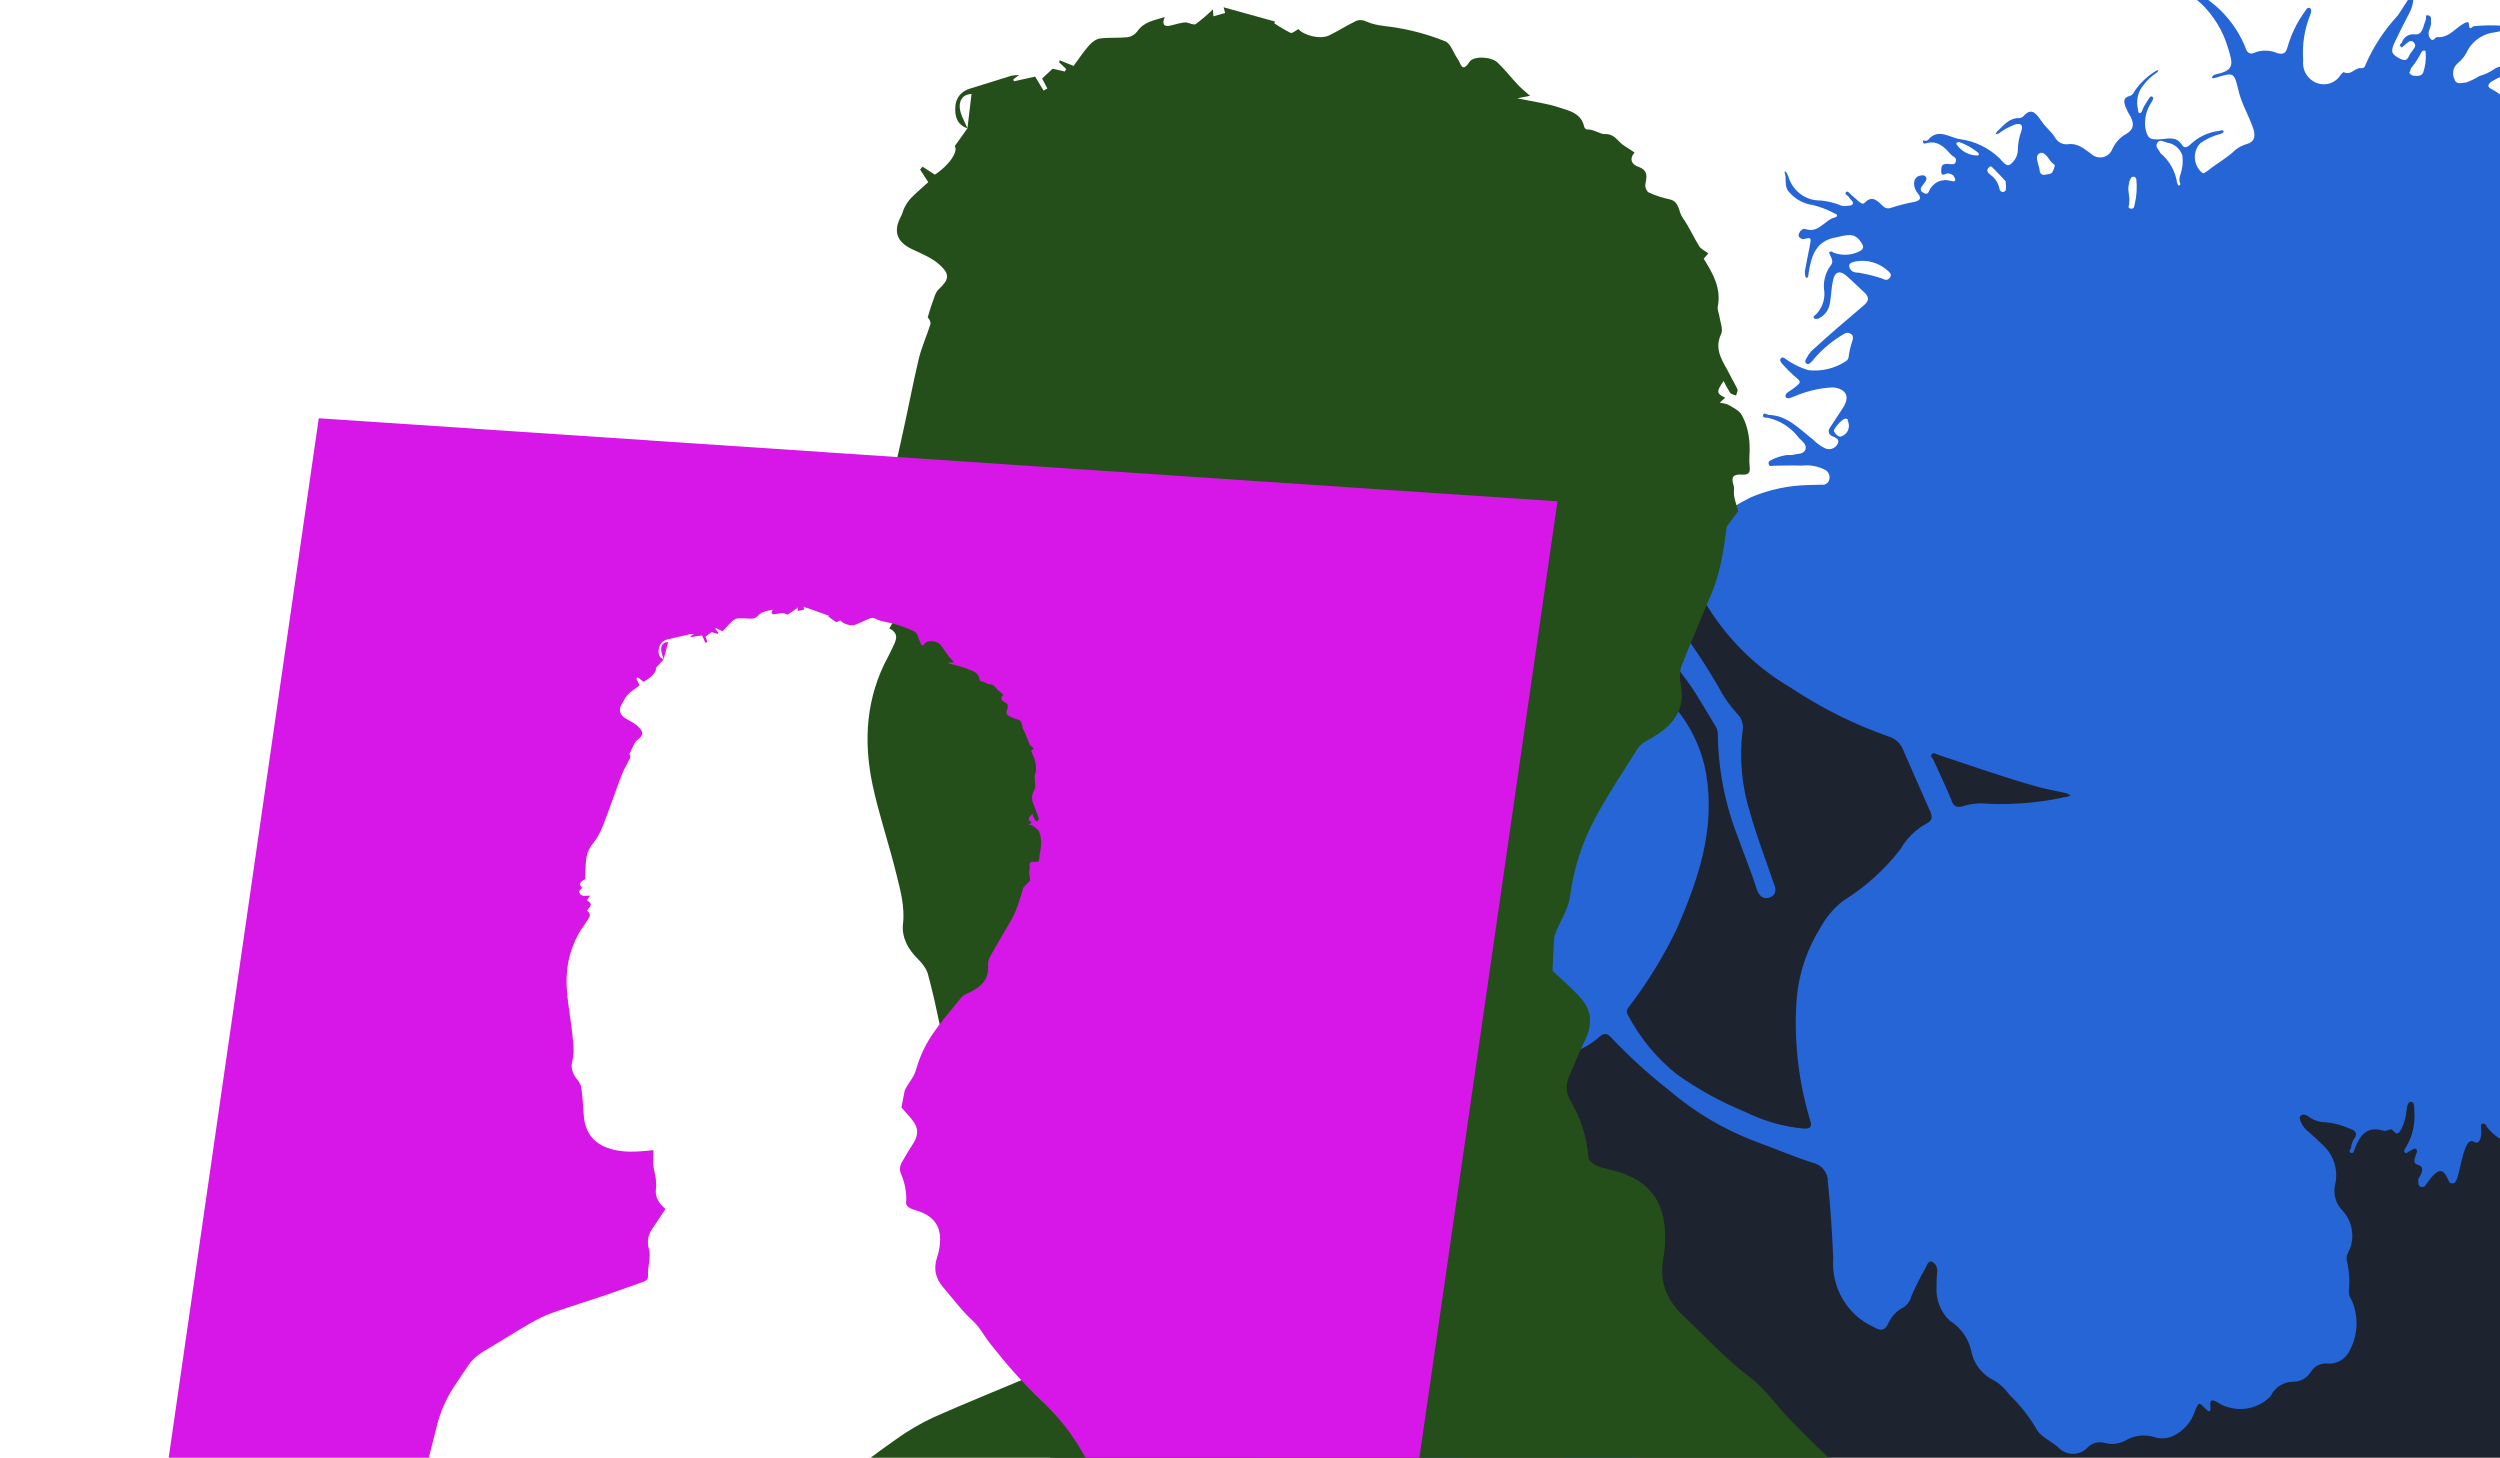 <svg width="343" height="200" viewBox="0 0 343 200" fill="none" xmlns="http://www.w3.org/2000/svg">
<g clip-path="url(#clip0_181_31253)">
<path d="M387.673 199.268L387.136 213.423L140.227 210.638L167.725 134.995C179.512 118.333 206.899 84.556 222.157 82.743C237.415 80.931 249.964 84.796 254.331 86.955C263.216 88.935 282.547 93.408 288.785 95.461C295.024 97.514 326.8 104.268 341.909 107.389C344.095 109.225 348.44 113.617 348.331 116.492C348.194 120.086 362.472 125.279 362.185 132.854C361.954 138.913 366.896 147.41 369.395 150.901L388.059 189.095L387.673 199.268Z" fill="#1E2330"/>
<path d="M340.173 10.432C340.873 10.239 341.536 9.935 342.14 9.529C342.542 9.217 343.04 9.063 343.547 9.094C343.934 9.164 344.409 9.179 344.49 9.694C344.57 10.209 344.025 10.134 343.73 10.279C343.02 10.528 342.343 10.863 341.714 11.279C341.329 11.641 341.247 11.882 341.789 12.201C342.613 12.604 343.349 13.176 343.953 13.881C344.095 14.057 344.294 14.175 344.513 14.212C344.731 14.249 344.954 14.203 345.138 14.082C345.639 13.927 345.352 13.503 345.142 13.163C344.933 12.823 345.134 12.545 345.56 12.656C345.776 12.688 345.981 12.772 346.159 12.903C347.163 13.619 348.322 14.071 349.342 14.755C350.118 15.395 351.007 15.874 351.957 16.164C352.907 16.454 353.9 16.55 354.879 16.447C355.785 16.168 356.238 17.296 356.334 17.86C356.381 18.206 356.509 18.537 356.707 18.823C356.905 19.11 357.166 19.345 357.469 19.507C357.822 19.764 358.154 20.05 358.463 20.361C358.822 20.787 359.305 21.084 359.838 21.207C360.37 21.33 360.924 21.272 361.416 21.042C361.702 20.954 362.181 20.644 362.296 20.933C362.411 21.221 361.902 21.432 361.646 21.619C361.11 22.124 360.759 22.803 360.647 23.546C360.546 24.063 362.673 24.864 363.232 24.557C363.811 24.253 364.31 23.812 364.689 23.271C364.916 22.904 365.06 22.779 365.442 23.255C365.824 23.73 366.783 23.623 367.444 23.311C368.105 23 368.92 22.424 369.654 22.009C369.869 21.943 370.226 21.832 370.344 21.958C370.461 22.084 370.195 22.409 370.02 22.517C368.648 23.318 368.144 24.904 366.975 25.939C366.727 26.151 366.769 26.542 366.82 26.877C366.907 27.198 366.956 27.527 366.966 27.858C367.016 29.543 367.016 29.543 368.703 29.508C369.471 29.424 370.25 29.588 370.931 29.977C371.613 30.366 372.164 30.962 372.507 31.68C373.491 33.46 374.183 35.39 374.556 37.39C374.625 37.612 374.739 37.982 374.484 38.087C374.229 38.193 374.036 37.821 373.96 37.574C373.768 36.856 373.378 36.208 372.836 35.708C372.293 35.019 371.954 34.186 371.861 33.31C371.77 33.015 371.603 32.472 371.293 32.568C370.983 32.664 371.262 33.145 371.329 33.447C371.77 34.877 372.529 36.154 372.963 37.558C373.176 38.526 373.748 39.376 374.556 39.927C374.887 40.217 375.307 40.375 375.738 40.372C376.96 40.411 378.163 40.743 379.249 41.34C379.548 41.464 379.982 41.6 379.866 41.986C379.75 42.373 379.341 42.148 379.097 42.035C377.503 41.654 375.851 41.664 374.275 42.065C373.56 42.286 373.264 42.512 373.626 43.264C373.717 43.559 374.021 43.952 373.67 44.168C373.319 44.384 373.102 44.019 372.859 43.824C372.616 43.63 372.398 43.346 372.147 43.126C372.068 43.042 371.973 42.977 371.867 42.934C371.762 42.891 371.649 42.872 371.537 42.879C371.424 42.885 371.315 42.917 371.217 42.971C371.118 43.026 371.033 43.101 370.967 43.194C370.581 43.637 371.172 43.859 371.271 44.179C371.563 44.565 371.962 44.85 372.414 44.996C372.866 45.142 373.348 45.141 373.794 44.993C374.8 44.978 375.786 44.729 376.678 44.265C376.845 44.214 377.107 44.133 377.175 44.355C377.434 45.786 378.393 45.086 379.129 45.101C379.32 45.042 379.63 44.947 379.699 45.169C379.767 45.39 379.449 45.461 379.259 45.52C378.389 45.754 377.489 45.859 376.586 45.832C375.746 45.902 374.504 45.854 374.374 46.703C374.244 47.553 375.438 47.697 376.162 48.014C376.461 48.128 376.723 48.328 376.915 48.591C377.223 48.986 377.614 49.305 378.057 49.524C378.5 49.742 378.984 49.855 379.472 49.853C379.904 49.827 380.336 49.917 380.728 50.113C380.806 50.151 380.875 50.204 380.931 50.27C380.988 50.337 381.03 50.414 381.056 50.498C381.139 50.769 380.846 50.833 380.623 50.874C380.401 50.916 380.061 50.913 379.774 51.001C379.488 51.09 379.178 51.185 379.615 51.671C380.053 52.157 380.916 52.754 380.839 53.858C380.93 54.153 381.685 54.568 382.115 54.948C382.546 55.328 382.499 55.261 382.298 55.539C382.096 55.817 381.892 55.664 381.711 55.585C380.199 54.918 378.46 54.699 377.355 53.232C377.211 53.061 377.035 52.923 376.837 52.825C376.178 52.381 375.357 51.582 374.76 52.441C374.163 53.299 375.453 53.333 375.787 53.824C376.368 54.755 377.259 55.441 378.288 55.751C378.288 55.751 378.334 55.899 378.531 55.946C378.729 55.993 378.362 56.16 378.243 56.197C378.076 56.273 377.9 56.327 377.718 56.358C377.432 56.447 376.975 56.318 376.946 56.732C376.917 57.146 377.31 57.321 377.578 57.427C378.782 57.942 379.933 58.581 381.014 59.336C381.193 59.434 381.35 59.569 381.476 59.733C381.346 59.989 381.071 59.858 380.951 59.895C380.093 59.485 378.95 60.35 378.148 59.275C378.148 59.275 377.967 59.196 377.981 59.327C377.235 60.124 376.274 59.719 375.513 59.792C375.37 59.836 375.06 59.931 375.06 59.931C375.06 59.931 375.343 60.087 375.501 60.092C376.851 60.358 378.22 60.487 379.59 60.477C379.804 60.497 380.014 60.551 380.213 60.635C380.394 60.714 380.646 60.853 380.595 61.111C380.544 61.37 380.291 61.394 380.047 61.281C378.517 61.037 376.964 61.025 375.439 61.245C375.067 61.225 374.68 61.155 374.461 61.547C374.242 61.938 374.466 62.409 374.667 62.805C374.925 63.178 375.294 63.453 375.718 63.588C376.394 63.919 377.137 64.04 376.497 65.182C376.133 65.78 376.999 66.215 377.437 66.62C377.875 67.024 378.558 67.461 379.067 67.925C379.576 68.388 379.669 68.522 379.363 68.886C379.058 69.25 378.791 69.062 378.485 68.833C377.991 68.599 377.454 68.479 376.914 68.481C376.067 68.445 375.795 68.664 376.331 69.471C376.377 69.618 376.468 69.914 376.476 69.939C376.483 69.963 376.097 69.813 375.939 69.807C374.722 69.659 373.597 69.041 372.794 68.079C372.726 67.857 372.253 67.679 372.027 67.965C371.802 68.25 372.187 68.482 372.263 68.729C373.341 70.272 374.11 72.017 374.525 73.86C374.594 74.082 374.715 74.476 374.398 74.547C374.08 74.618 374.141 74.222 374.096 73.992C373.71 72.869 373.066 71.855 372.218 71.037C371.568 70.388 370.863 69.801 370.11 69.285C369.938 69.149 369.655 68.994 369.543 69.055C369.431 69.117 369.649 69.4 369.583 69.609C369.517 69.819 369.615 70.22 369.166 70.035C368.717 69.85 368.382 69.44 368.146 69.945C367.91 70.45 368.45 70.931 368.755 71.241C369.596 71.822 370.479 72.335 371.396 72.774C372.026 73.039 372.088 73.155 371.692 73.736C370.895 75.001 369.984 76.186 368.971 77.274C368.142 78.099 367.126 78.699 366.011 79.024C365.748 79.105 365.51 79.178 365.474 79.486C365.455 79.616 365.477 79.749 365.537 79.867C365.597 79.984 365.691 80.08 365.806 80.139C366.45 80.637 366.953 81.302 367.262 82.065C367.839 82.934 368.64 83.623 369.573 84.051C370.45 84.639 371.293 85.28 372.098 85.971C372.136 86.094 372.371 86.264 372.355 86.296C372.339 86.328 372.069 86.384 371.896 86.249C370.877 86.077 370.231 85.17 369.269 84.927C368.953 84.836 368.524 84.293 368.264 84.887C368.202 85.001 368.164 85.128 368.151 85.26C368.139 85.391 368.153 85.524 368.192 85.651C368.231 85.778 368.294 85.895 368.379 85.997C368.463 86.098 368.566 86.182 368.682 86.242C370.322 87.092 371.739 88.342 372.808 89.88C373.151 90.314 374.345 91.052 372.646 91.388C371.954 91.601 371.959 93.138 372.732 93.358C373.505 93.579 374.054 94.597 374.552 95.28C374.898 96.02 375.395 96.677 376.008 97.205C376.33 97.403 376.145 97.649 375.891 97.673L374.556 98.085C374.174 98.203 373.562 97.744 373.483 98.416C373.44 98.733 373.507 99.057 373.673 99.332C373.839 99.606 374.093 99.814 374.39 99.918L375.96 100.351C376.189 100.415 376.545 100.386 376.525 100.743C376.505 101.1 376.173 101.041 375.951 101.082L375.831 101.119C373.937 101.245 373.961 101.237 374.81 102.972C375.659 104.708 376.684 106.847 377.594 108.779C377.659 108.973 377.76 109.152 377.893 109.306C378.026 109.46 378.187 109.585 378.366 109.674C379.864 110.211 380.965 111.409 382.414 112.042C382.745 112.183 383.287 112.501 383.052 112.925C382.817 113.348 382.387 112.887 382.088 112.763C379.963 111.785 377.663 111.297 375.352 111.333C375.114 111.407 374.745 111.143 374.613 111.561C374.588 111.689 374.595 111.821 374.634 111.946C374.673 112.071 374.741 112.184 374.833 112.276C375.729 113.722 376.759 115.076 377.909 116.319C378.371 116.717 378.847 117.326 377.681 117.442C377.095 117.488 377.136 117.961 377.258 118.356C377.531 119.243 377.948 120.086 378.246 120.965C378.322 121.212 378.466 121.68 378.307 121.756C378.147 121.832 377.979 121.371 377.879 121.132C377.246 119.184 376.12 117.435 374.619 116.066C374.418 115.911 374.202 115.779 373.974 115.671C373.867 116.001 374.111 116.115 374.339 116.26C374.928 117.239 375.565 118.203 376.107 119.196C376.206 119.517 376.556 119.975 376.157 120.206C375.758 120.437 375.686 119.866 375.483 119.632C374.511 118.128 373.112 116.965 371.48 116.306C371.22 116.224 370.963 115.899 370.69 116.199C370.416 116.499 370.651 116.751 370.734 117.022C371.216 117.905 371.517 118.879 371.616 119.88C371.692 120.127 371.814 120.521 371.401 120.621C370.988 120.722 370.986 120.291 370.949 120.086C370.637 119.19 370.041 118.422 369.258 117.909C368.64 117.344 368.254 117.787 367.854 118.099C367.454 118.412 367.647 118.865 367.983 119.193C368.757 119.926 369.408 121.02 370.315 121.334C371.222 121.648 372.531 122.675 373.799 122.553C375.068 122.432 376.927 123.126 378.537 122.926C378.68 122.882 378.895 122.816 378.93 123.183C378.965 123.55 378.697 123.444 378.561 123.513C377.152 124.196 375.528 124.281 374.037 123.748C373.36 123.498 372.665 123.281 371.971 123.063C371.277 122.845 371.304 122.594 371.156 123.045C371.008 123.495 371.537 123.602 371.861 123.637C373.353 123.965 374.82 124.415 376.246 124.983L376.861 125.198C377.098 125.287 377.342 125.4 377.361 125.718C377.344 125.847 377.294 125.969 377.214 126.069C377.135 126.17 377.03 126.246 376.911 126.289C376.617 126.466 376.285 126.57 375.943 126.591C375.6 126.613 375.256 126.551 374.937 126.412C372.879 125.822 370.766 125.478 368.64 125.386C367.739 125.259 367.793 125.944 368.097 126.336C369.195 127.779 369.845 129.629 371.679 130.413C372.435 130.746 373.111 131.159 372.868 132.232C372.868 132.232 372.974 132.577 373.027 132.75C373.081 132.922 373.716 133.374 373.339 133.76C372.962 134.146 372.528 134.01 372.103 133.817C372.03 133.811 371.96 133.786 371.898 133.746C371.519 133.701 371.131 133.038 370.896 133.461C370.661 133.884 371.307 134.117 371.588 134.435C371.869 134.753 372.121 134.891 371.943 135.162C371.766 135.433 371.461 135.122 371.201 135.04C370.94 134.959 370.808 134.784 370.602 134.793C370.396 134.803 369.388 134.412 369.072 134.914C368.757 135.416 369.338 135.777 369.721 136.171C369.995 136.518 370.247 136.882 370.475 137.261C370.62 137.729 371.104 138.282 370.114 138.29C370.069 138.282 370.023 138.284 369.979 138.295C369.935 138.306 369.894 138.327 369.858 138.356C369.823 138.384 369.794 138.421 369.773 138.462C369.752 138.503 369.74 138.549 369.738 138.595C369.467 139.92 368.845 139.087 368.517 138.702C367.956 137.985 367.539 137.142 367.065 136.451C366.591 135.761 366.382 136.014 366.183 136.723C365.984 137.433 366.268 138.694 366.367 139.689C366.465 140.01 366.625 140.527 366.22 140.652C365.814 140.777 365.663 140.203 365.533 139.866C365.403 139.528 365.176 138.707 364.641 138.414C364.537 138.404 364.435 138.435 364.355 138.502C364.316 138.796 364.341 139.097 364.429 139.383C364.517 139.669 364.666 139.932 364.864 140.153C365.707 141.746 366.713 143.246 367.863 144.625C368.006 144.714 368.114 144.854 368.164 145.018C368.215 145.182 368.205 145.358 368.137 145.512C367.951 145.84 367.636 145.667 367.361 145.536C367.085 145.405 366.704 145.523 366.454 145.815C365.843 146.544 365.197 146.905 364.401 146.017C364.348 145.845 364.066 145.608 363.849 145.837C363.84 145.92 363.847 146.005 363.872 146.086C363.897 146.166 363.939 146.241 363.994 146.305C364.536 147.217 364.64 148.399 365.493 149.134C365.608 149.227 365.699 149.348 365.758 149.485C365.963 150.15 366.728 151.02 366.002 151.46C365.276 151.9 365.148 150.725 364.743 150.257C364.166 149.5 363.529 148.793 362.838 148.146C362.257 147.704 362.122 148.366 362.078 148.731C362.197 150.33 361.759 151.91 360.841 153.188C360.278 153.901 360.123 153.652 359.781 153.137C359.117 152.115 358.352 151.166 357.497 150.306C356.711 149.598 355.751 149.127 354.727 148.948C353.812 148.69 353.443 149.101 353.66 150.06C353.766 150.405 353.88 150.774 353.987 151.119C354.093 151.464 354.368 151.676 354.017 151.893C353.665 152.109 353.447 151.825 353.245 151.591C353.042 151.357 352.708 150.785 352.412 150.418C352.357 150.349 352.287 150.294 352.207 150.257C352.128 150.221 352.042 150.204 351.956 150.208C351.765 150.267 351.77 150.454 351.752 150.648C351.739 151.528 352.006 152.393 352.512 153.112C352.815 153.586 353.109 154.116 352.612 154.62C352.115 155.124 351.622 154.629 351.15 154.369C350.713 154.104 350.374 153.694 350.191 153.208C349.698 152.119 349.166 151.069 348.633 150.019C348.473 149.501 347.978 149.168 347.398 149.32C346.818 149.472 346.661 149.979 346.694 150.509C346.75 151.706 346.878 152.881 346.981 154.063C347.014 154.187 347.07 154.303 347.146 154.404C347.222 154.506 347.317 154.591 347.425 154.655C347.629 154.808 348.088 154.855 347.972 155.242C347.856 155.629 347.447 155.404 347.185 155.485C346.923 155.566 346.543 155.521 346.45 155.981C346.428 156.183 346.359 156.375 346.248 156.541C346.138 156.707 345.989 156.843 345.815 156.936C345.641 157.03 345.447 157.078 345.25 157.077C345.052 157.077 344.857 157.027 344.68 156.932C343.302 156.583 342.072 155.763 341.194 154.607C341.118 154.361 340.876 154.085 340.59 154.173C340.304 154.261 340.378 154.67 340.406 154.931C340.469 155.38 340.431 155.835 340.294 156.261C340.155 156.655 339.874 156.931 339.481 156.674C339.089 156.417 338.675 156.599 338.39 157.2C337.754 158.61 337.6 160.142 337.138 161.607C337.007 161.945 336.93 162.373 336.455 162.358C335.98 162.342 335.977 161.992 335.799 161.669C335.213 160.447 334.715 160.358 333.784 161.32C333.447 161.666 333.172 162.129 332.85 162.525C332.774 162.673 332.643 162.782 332.487 162.83C332.331 162.878 332.162 162.861 332.016 162.783C331.717 162.578 331.841 162.216 331.772 161.994C331.704 161.772 332.033 161.401 332.172 161.088C332.31 160.776 332.55 160.027 331.784 159.832C331.019 159.636 331.263 159.075 331.404 158.6C331.545 158.124 331.761 157.896 331.479 157.659C331.197 157.422 330.907 157.835 330.621 157.924C330.335 158.012 330.18 158.356 329.953 158.13C329.726 157.903 329.984 157.553 330.129 157.347C330.989 155.899 331.379 154.202 331.245 152.496C331.219 151.991 331.3 151.237 330.834 151.165C330.368 151.093 330.232 151.837 330.178 152.339C330.109 153.265 329.852 154.163 329.423 154.974C329.188 155.397 328.883 155.761 328.469 155.268C328.056 154.775 327.959 154.967 327.625 155.07C327.291 155.173 327.172 155.21 326.991 155.13C324.711 154.43 323.775 155.799 323.063 157.638C322.973 157.854 322.911 158.332 322.549 158.174C322.187 158.016 322.42 157.755 322.566 157.467C322.601 157.102 322.705 156.749 322.872 156.428C323.67 155.372 323.048 155.051 322.149 154.762C321.016 154.262 319.806 153.986 318.581 153.947C317.86 153.857 317.173 153.565 316.596 153.102C316.282 152.929 315.959 152.813 315.67 153.064C315.382 153.315 315.599 153.679 315.69 153.975C315.934 154.519 316.314 154.989 316.79 155.336C317.4 155.876 318.011 156.417 318.581 156.996C319.376 157.679 319.964 158.58 320.276 159.591C320.588 160.601 320.609 161.677 320.338 162.688C320.228 163.295 320.266 163.923 320.449 164.516C320.632 165.11 320.954 165.65 321.387 166.089C322.11 166.868 322.571 167.863 322.7 168.923C322.829 169.983 322.62 171.052 322.103 171.967C321.927 172.333 321.899 172.759 322.025 173.152C322.321 174.458 322.4 175.802 322.259 177.128C322.239 177.569 322.374 178.006 322.639 178.36C323.121 179.455 323.352 180.646 323.312 181.838C323.272 183.031 322.963 184.192 322.409 185.232C322.142 185.827 321.703 186.322 321.152 186.651C320.601 186.98 319.962 187.128 319.321 187.075C318.876 187.037 318.432 187.122 318.034 187.321C317.636 187.52 317.299 187.825 317.058 188.205C316.802 188.626 316.445 188.972 316.022 189.211C315.598 189.45 315.12 189.575 314.633 189.574C313.983 189.57 313.348 189.754 312.8 190.104C312.253 190.454 311.815 190.957 311.536 191.555C310.767 192.344 309.799 192.898 308.736 193.154C307.672 193.411 306.555 193.361 305.507 193.01C305.19 192.921 304.885 192.788 304.602 192.615C303.839 192.175 303.047 191.556 303.287 193.263C303.287 193.263 303.235 193.603 303.14 193.633C303.044 193.662 302.77 193.45 302.621 193.307C301.668 192.333 301.668 192.332 301.161 193.568C300.918 194.322 300.528 195.015 300.014 195.605C299.5 196.195 298.873 196.67 298.172 197C297.425 197.366 296.572 197.448 295.762 197.231C295.071 196.986 294.34 196.897 293.618 196.97C292.897 197.044 292.202 197.278 291.583 197.657C290.716 198.118 289.707 198.227 288.753 197.963C288.353 197.858 287.936 197.854 287.538 197.953C287.141 198.053 286.775 198.251 286.473 198.532C286.213 198.829 285.894 199.066 285.537 199.226C285.18 199.387 284.792 199.468 284.4 199.465C284.007 199.461 283.618 199.373 283.258 199.206C282.898 199.039 282.574 198.796 282.308 198.494C281.258 197.631 279.801 197.055 279.263 195.818C278.264 194.168 277.052 192.662 275.662 191.342C275.01 190.39 274.126 189.628 273.101 189.137C272.402 188.724 271.799 188.157 271.336 187.478C270.874 186.799 270.563 186.024 270.427 185.212C270.217 184.378 269.849 183.593 269.344 182.901C268.839 182.209 268.208 181.624 267.486 181.181C266.872 180.59 266.392 179.867 266.081 179.066C265.771 178.265 265.638 177.406 265.692 176.553C265.687 175.858 265.717 175.164 265.782 174.474C265.816 174.194 265.762 173.909 265.629 173.659C265.495 173.409 265.289 173.208 265.04 173.084C264.558 172.962 264.376 173.558 264.205 173.935C263.469 175.2 262.81 176.512 262.231 177.863C262.145 178.204 261.991 178.521 261.779 178.796C261.567 179.07 261.302 179.295 260.999 179.458C260.13 179.931 259.445 180.694 259.055 181.623C258.454 182.807 257.778 182.476 257.047 182.054C255.285 181.261 253.802 179.921 252.81 178.226C251.818 176.53 251.367 174.565 251.522 172.612C251.361 169.127 251.152 165.656 250.784 162.18C250.801 161.569 250.604 160.968 250.23 160.485C249.856 160.001 249.329 159.668 248.744 159.544C246.078 158.693 243.511 157.569 240.808 156.595C236.469 154.95 232.429 152.543 228.871 149.483C226.096 147.307 223.482 144.92 221.053 142.342C220.553 141.821 220.159 141.646 219.495 142.202C218.315 143.272 216.916 144.057 215.397 144.503C213.878 144.948 212.276 145.042 210.704 144.779C207.815 144.257 204.874 144.164 201.974 144.504C201.843 144.495 201.712 144.515 201.59 144.563C201.469 144.612 201.359 144.687 201.27 144.784C201.18 144.881 201.113 144.997 201.072 145.125C201.032 145.252 201.019 145.388 201.035 145.522C200.901 147.512 200.473 149.465 199.765 151.312C199.241 152.661 199.261 154.166 198.618 155.552C198.434 156.068 198.139 156.533 197.755 156.913C197.37 157.294 196.906 157.579 196.397 157.748C195.729 157.954 195.622 158.284 195.963 158.881C196.231 159.326 196.433 159.81 196.562 160.315C196.728 161.179 197.151 161.974 197.771 162.59C198.392 163.206 199.179 163.612 200.025 163.753C200.232 163.771 200.433 163.833 200.617 163.934C200.801 164.035 200.962 164.174 201.093 164.342C201.223 164.51 201.318 164.702 201.373 164.908C201.428 165.114 201.442 165.329 201.412 165.538C201.457 168.223 201.597 170.879 201.618 173.571C201.628 174.62 201.946 175.143 202.989 175.307C204.509 175.642 206.05 175.852 207.598 175.936C209.588 175.931 211.562 176.393 213.368 177.286C214.007 177.511 214.59 177.881 215.074 178.367C215.559 178.853 215.933 179.443 216.167 180.093C216.545 181.185 217.177 182.169 218.008 182.957C218.839 183.746 219.843 184.315 220.931 184.614C223.924 185.85 224.697 187.339 223.85 190.434C223.544 191.457 223.626 192.569 224.079 193.547C224.65 195.28 224.859 197.11 224.691 198.918C224.683 199.103 224.635 199.284 224.549 199.446C224.463 199.608 224.343 199.747 224.196 199.853C223.943 200.166 223.633 200.427 223.284 200.621C222.322 200.964 221.519 201.655 221.023 202.567C220.527 203.478 220.371 204.549 220.584 205.583C220.62 206.966 220.202 208.313 219.399 209.408C218.595 210.503 217.451 211.281 216.152 211.619C215.717 211.798 215.239 211.845 214.774 211.757C214.309 211.669 213.876 211.447 213.523 211.119C213.171 210.791 212.914 210.368 212.782 209.901C212.651 209.433 212.65 208.94 212.779 208.476C212.83 207.627 213.141 206.821 213.669 206.174C214.196 205.526 214.913 205.07 215.715 204.872C216.622 204.592 216.771 204.06 216.353 203.299C215.332 201.428 214.685 199.415 213.807 197.5C211.525 192.575 207.823 188.474 203.212 185.763C202.819 185.507 202.723 185.617 202.544 185.969C201.018 190.663 200.413 195.636 200.765 200.606C200.77 201.203 200.898 201.796 201.139 202.344C201.38 202.893 201.73 203.385 202.166 203.79C202.721 204.32 203.253 204.858 203.776 205.452C205.414 207.376 205.348 208.772 203.404 210.343C201.772 211.657 200.047 212.837 198.407 214.125C197.651 214.687 197.017 215.404 196.545 216.232C196.072 217.06 195.772 217.981 195.661 218.94C195.518 220.252 195.216 221.56 194.962 222.853C194.891 223.636 194.551 224.363 194.001 224.903C193.635 225.209 193.343 225.599 193.149 226.042C192.956 226.486 192.865 226.971 192.884 227.461C192.739 230.484 191.609 233.351 189.676 235.602C188.319 237.046 186.782 238.33 185.504 239.858C183.15 242.725 180.744 245.537 178.285 248.292C177.687 249.115 177.221 250.033 176.905 251.012C174.52 256.649 171.474 261.957 167.834 266.818C167.698 267.029 167.539 267.223 167.36 267.397C167.216 267.441 167.031 267.687 166.883 267.544C166.734 267.401 166.769 267.174 166.708 266.977L166.819 266.322C167.915 259.291 168.908 252.184 170.264 245.235C170.768 242.38 170.709 239.565 171.014 236.745C171.877 229.3 172.717 221.862 173.849 214.442C174.135 212.492 174.438 210.51 174.653 208.581C174.592 208.384 174.708 207.997 174.613 207.946C174.519 207.894 174.208 208.071 174.07 208.302C168.547 213.002 168.25 219.489 168.639 226.17C168.675 227.131 168.314 228.079 168.714 229.035C168.79 229.281 168.628 229.52 168.389 229.675C168.149 229.83 167.888 229.829 167.591 229.543C166.93 229.121 166.36 228.563 165.918 227.904C165.476 227.245 165.172 226.501 165.027 225.719C164.262 223.444 163.813 221.075 163.691 218.683C163.634 217.354 163.885 216.036 164.424 214.837C164.962 213.639 165.773 212.594 166.788 211.79C167.042 211.59 167.239 211.325 167.361 211.02C169.383 206.932 171.181 202.728 172.748 198.428C173.107 197.31 173.23 196.122 173.109 194.943C172.802 192.989 172.944 190.997 173.523 189.126C174.103 187.255 175.104 185.558 176.446 184.171C176.958 183.468 177.305 182.65 177.458 181.781C178.765 177.887 180.273 174.071 181.975 170.348C182.435 169.192 182.638 167.94 182.568 166.683C182.535 165.192 182.852 163.721 183.493 162.395C184.135 161.07 185.081 159.929 186.253 159.07C188.259 157.614 189.772 155.663 191.661 154.082C192.75 153.313 193.791 152.478 194.781 151.581C196.029 150.311 196.845 148.661 197.114 146.867C197.201 146.219 196.96 145.943 196.308 146.117C191.478 147.063 186.519 147.218 181.614 146.575C179.976 146.441 178.391 145.877 177.012 144.936C175.633 143.996 174.507 142.711 173.741 141.205C170.92 136.187 168.959 130.719 167.946 125.046C167.511 123.13 167.227 121.193 166.769 119.284C166.052 116.189 166.298 112.959 167.473 110.053C168.786 106.613 170.511 103.362 172.609 100.372C173.391 99.267 173.859 99.176 174.845 100.087C177.694 102.716 180.631 105.21 183.649 107.626C187.337 110.645 190.185 114.613 191.895 119.115C192.819 121.459 193.882 123.745 195.077 125.959C195.16 126.109 195.256 126.251 195.365 126.383C195.379 126.238 195.387 126.091 195.386 125.945C194.819 123.259 194.275 120.566 193.708 117.881C193.583 117.403 193.296 116.984 192.9 116.7C191.661 115.672 190.762 114.276 190.33 112.708C189.898 111.141 189.955 109.483 190.493 107.97C190.747 106.891 190.756 105.762 190.52 104.669C189.621 100.062 188.619 95.459 188.013 90.788C187.914 90.128 187.57 89.528 187.053 89.115C186.316 88.505 185.596 87.864 184.9 87.215C184.771 87.144 184.674 87.023 184.63 86.88C184.585 86.737 184.598 86.583 184.664 86.451C184.946 86.094 185.146 86.491 185.358 86.669C185.57 86.847 186.227 87.453 186.681 87.826C187.136 88.198 186.97 88.169 187.13 88.011C187.291 87.854 187.032 87.691 186.986 87.543C186.094 86.685 185.211 85.77 184.263 84.983C182.084 82.973 179.768 81.126 177.334 79.456C177.17 79.345 176.989 79.185 176.801 79.081C176.612 78.977 176.369 78.782 176.216 78.964C176.064 79.147 176.353 79.408 176.414 79.605C177.76 80.605 179.057 81.673 180.3 82.805C180.376 83.051 180.873 83.222 180.528 83.544C180.184 83.866 180.095 83.408 179.891 83.255C176.645 80.881 173.552 78.292 170.631 75.506C170.373 75.262 170.074 75.057 169.816 74.813C169.558 74.569 169.582 74.561 169.695 74.418C169.805 73.845 169.796 73.901 169.208 73.435C167.183 71.942 165.298 70.255 163.58 68.398C163.411 68.154 163.211 67.934 162.986 67.744C161.117 66.586 159.589 64.922 158.571 62.939C157.553 60.956 157.087 58.732 157.223 56.515C157.209 55.79 156.782 55.085 157.021 54.337C157.566 52.631 158.585 52.208 160.609 53.014C163.094 53.931 165.512 55.034 167.844 56.314C169.143 57.154 170.259 58.262 171.12 59.568C171.188 59.789 171.461 60.164 171.333 60.258C170.158 61.106 171.366 61.381 171.774 61.687C174.113 63.853 176.421 66.082 178.969 68.076C182.416 70.841 186.335 72.912 190.514 74.175C192.833 74.917 195.085 75.868 197.386 76.724C197.619 76.818 197.845 76.928 198.063 77.055C201.408 78.811 201.786 81.025 199.197 83.695C197.423 85.564 197.447 85.557 199.147 87.596C200.461 88.812 201.293 90.481 201.479 92.274C201.609 93.2 202.022 94.065 202.659 94.744C203.591 96.215 204.35 97.793 204.918 99.444C204.987 99.666 205.116 100.085 205.283 100.033C205.45 99.982 205.345 99.555 205.316 99.294C205.283 99.143 205.237 98.995 205.179 98.851C205.096 98.58 204.982 98.21 205.324 98.05C205.667 97.891 205.867 98.288 206.006 98.569C206.94 100.211 207.56 102.018 207.831 103.889C208.141 105.338 208.668 106.732 209.393 108.022C209.771 108.823 210.104 108.126 210.276 107.75C211.599 105.916 213.205 104.318 215.031 103.017C216.587 101.678 217.922 100.092 218.987 98.315C219.923 96.925 220.379 95.247 220.284 93.543C220.361 88.122 219.551 82.704 219.352 77.233C218.995 75.786 218.328 74.433 217.399 73.275C215.113 69.087 213.118 64.742 211.429 60.274C209.392 54.224 208.321 47.891 208.257 41.525C208.235 40.776 208.447 40.279 209.193 40.157C210.645 39.871 212.133 39.794 213.614 39.926C214.31 39.981 214.567 40.307 214.589 41.055C214.583 47.096 215.304 53.128 216.735 59.015C217.1 60.173 217.625 61.275 218.292 62.285C219.577 64.588 220.523 66.806 221.953 68.901C222.964 70.177 224.183 71.263 225.554 72.108C226.811 72.929 228.113 73.671 229.453 74.333C229.706 74.479 229.996 74.539 230.282 74.504C230.567 74.47 230.832 74.342 231.039 74.14C233.898 71.881 236.961 69.906 240.189 68.241C242.701 67.174 245.393 66.6 248.128 66.547L249.942 66.5C250.181 66.541 250.423 66.484 250.619 66.344C250.814 66.203 250.947 65.988 250.989 65.745C251.043 65.511 251.022 65.264 250.929 65.04C250.837 64.816 250.677 64.627 250.475 64.501C249.471 63.965 248.34 63.75 247.228 63.883C245.883 63.839 244.615 63.88 243.237 63.9C243.023 63.966 242.784 64.04 242.67 63.67C242.556 63.3 242.842 63.212 243.065 63.089C243.738 62.747 244.463 62.523 245.212 62.427C245.463 62.446 245.715 62.441 245.964 62.411C246.56 62.227 247.414 62.368 247.683 61.718C247.953 61.069 247.334 60.585 246.856 60.138C245.767 58.662 244.187 57.648 242.427 57.295C242.26 57.346 241.809 57.324 241.901 56.944C241.993 56.565 242.306 56.819 242.598 56.918C245.226 56.971 246.849 58.845 248.731 60.289C249.196 60.769 249.734 61.169 250.323 61.471C250.637 61.636 250.999 61.671 251.333 61.568C251.666 61.465 251.946 61.232 252.112 60.919C252.477 60.239 251.846 60.056 251.358 59.829C250.87 59.602 250.788 59.168 251.023 58.745L252.8 56.038C253.857 54.47 253.357 53.356 251.491 53.149C249.767 53.229 248.073 53.605 246.48 54.263C245.979 54.418 245.221 54.922 244.997 54.451C244.774 53.98 245.633 53.634 246.033 53.322C247.209 52.392 247.2 52.449 246.104 51.519C245.554 51.028 245.035 50.504 244.548 49.948C244.353 49.738 244.127 49.43 244.312 49.184C244.498 48.938 244.766 49.044 245.055 49.306C245.996 49.967 247.032 50.467 248.124 50.788C249.932 50.99 251.742 50.556 253.255 49.555C253.349 49.502 253.429 49.428 253.492 49.339C253.555 49.249 253.598 49.147 253.618 49.038C253.72 48.234 253.906 47.444 254.171 46.682C254.254 46.359 254.298 45.995 253.897 45.795C253.757 45.698 253.591 45.65 253.424 45.658C253.257 45.666 253.097 45.729 252.97 45.838C251.444 46.718 250.073 47.852 248.913 49.195C248.797 49.379 248.653 49.541 248.487 49.677C248.31 49.867 248.11 50.063 247.843 49.876C247.576 49.688 247.698 49.408 247.836 49.176C248.012 48.818 248.235 48.486 248.498 48.189C250.821 46.069 253.151 44.055 255.576 42.011C256.352 41.394 256.605 40.857 255.736 40.073C254.867 39.288 254.14 38.541 253.318 37.823C252.496 37.105 251.774 37.22 251.506 38.383C251.237 39.545 251.274 40.424 251.087 41.426C251.04 41.911 250.874 42.373 250.602 42.769C250.331 43.164 249.965 43.48 249.537 43.686C249.323 43.752 249.013 43.847 248.865 43.623C248.718 43.399 248.996 43.286 249.157 43.128C249.549 42.736 249.854 42.261 250.052 41.735C250.249 41.208 250.336 40.643 250.304 40.076C250.194 39.436 250.213 38.782 250.362 38.156C250.51 37.529 250.784 36.944 251.166 36.436C251.592 35.954 251.313 35.473 251.09 35.002C250.866 34.532 250.968 34.608 251.151 34.525C251.334 34.441 251.404 34.582 251.53 34.651C252.151 34.892 252.813 34.991 253.47 34.942C254.127 34.893 254.763 34.697 255.334 34.368C255.702 34.038 255.697 33.851 255.418 33.37C254.457 31.697 253.214 32.323 251.905 32.565C249.199 33.022 248.532 35.009 248.161 37.363C248.111 37.622 248.143 38.151 247.867 38.102C247.59 38.052 247.692 37.535 247.616 37.289C247.821 36.092 248.082 34.905 248.311 33.701C248.54 32.497 248.436 32.583 247.46 32.803C247.376 32.814 247.292 32.805 247.211 32.779C247.131 32.752 247.057 32.708 246.994 32.65C246.894 32.595 246.819 32.501 246.785 32.391C246.751 32.28 246.76 32.16 246.812 32.058C246.975 31.657 247.336 31.303 247.715 31.429C249.528 32.057 250.328 30.164 251.742 29.836C252.075 29.733 252.229 29.469 251.733 29.299C250.792 28.785 249.794 28.395 248.762 28.137C247.454 27.975 246.246 27.304 245.39 26.263C244.742 25.518 245.191 24.435 244.822 23.578C244.822 23.578 244.965 23.533 244.989 23.526C245.013 23.519 245.269 23.925 245.345 24.172C245.622 25.149 246.209 26.008 247.011 26.611C247.813 27.215 248.784 27.529 249.768 27.503C250.628 27.585 251.477 27.776 252.295 28.073C252.585 28.237 252.916 28.305 253.242 28.266C253.576 28.163 254.041 28.317 254.196 27.972C254.351 27.627 253.871 27.425 253.724 27.119C253.578 26.813 253.01 26.665 253.259 26.372C253.508 26.079 253.802 26.609 254.037 26.779C254.273 26.95 254.695 27.386 255.04 27.658C255.385 27.929 255.605 28.05 255.845 27.814C256.889 26.709 257.606 27.595 258.334 28.261C258.47 28.407 258.645 28.509 258.835 28.556C259.026 28.603 259.225 28.591 259.407 28.523C260.502 28.168 261.619 27.886 262.751 27.68C263.491 27.452 263.668 27.181 263.084 26.471C262.499 25.761 262.364 24.561 263.208 24.166C263.542 24.063 263.924 23.945 264.189 24.214C264.455 24.483 264.229 24.85 264.02 25.103L263.633 25.627C263.583 25.692 263.549 25.769 263.535 25.851C263.521 25.933 263.526 26.018 263.551 26.098C263.576 26.178 263.619 26.251 263.677 26.311C263.735 26.37 263.806 26.415 263.884 26.44C264.237 26.655 264.523 26.648 264.671 26.198C264.915 25.636 265.35 25.188 265.896 24.935C266.442 24.682 267.062 24.642 267.642 24.822C267.833 24.763 268.098 25.032 268.228 24.776C268.358 24.52 268.084 24.308 268.015 24.086C267.758 23.881 267.438 23.778 267.117 23.797C266.878 23.87 266.343 24.251 266.336 23.552C266.329 22.852 266.389 22.456 267.157 22.489C267.925 22.522 268.208 22.677 268.349 22.121C268.491 21.564 267.859 21.463 267.602 21.137C266.697 20.067 265.734 19.231 264.248 19.662C264.081 19.714 263.866 19.78 263.839 19.438C263.812 19.095 264.077 19.364 264.197 19.327C264.316 19.29 264.435 19.254 264.507 19.232C265.875 17.487 267.543 18.915 268.958 19.099C270.98 19.374 272.876 20.302 274.372 21.747C274.755 22.142 275.252 22.906 275.755 22.589C276.072 22.374 276.336 22.085 276.526 21.746C276.716 21.407 276.826 21.025 276.849 20.632C276.849 19.719 277.014 18.818 277.334 17.973C277.591 17.111 277.253 16.864 276.459 17.082C275.659 17.378 274.907 17.792 274.226 18.311C274.107 18.348 273.964 18.392 273.844 18.428C273.725 18.465 273.911 18.138 273.992 18.059C274.865 17.25 275.591 16.216 276.945 16.203C277.16 16.218 277.372 16.152 277.541 16.02C278.578 14.809 279.205 15.317 279.974 16.456C280.744 17.595 281.38 17.966 281.939 18.846C282.109 19.158 282.363 19.415 282.671 19.583C282.978 19.752 283.325 19.826 283.669 19.796C285.01 19.572 285.918 20.398 286.891 21.096C287.109 21.302 287.37 21.451 287.654 21.532C287.938 21.614 288.235 21.624 288.521 21.562C288.806 21.5 289.072 21.369 289.296 21.178C289.519 20.988 289.694 20.744 289.805 20.467C290.213 19.558 290.901 18.816 291.764 18.351C292.777 17.742 292.803 16.978 292.324 16.019C292.042 15.578 291.801 15.11 291.606 14.622C291.416 14.006 291.225 13.39 292.202 13.169C292.584 13.052 292.746 12.732 292.933 12.404C293.707 11.307 294.694 10.387 295.833 9.701C295.833 9.701 296.12 9.613 296.144 9.605C296.167 9.598 296.045 9.879 295.933 9.94C295.152 10.457 294.471 11.115 293.921 11.883C293.607 12.31 293.391 12.804 293.287 13.331C293.183 13.858 293.194 14.404 293.32 14.93C293.381 15.127 293.314 15.417 293.495 15.496C293.676 15.575 293.876 15.379 293.943 15.088C294.01 14.797 294.398 14.192 294.681 13.754C294.964 13.316 295.061 13.124 295.32 13.287C295.58 13.45 295.298 13.806 295.184 14.03C294.521 15 294.212 16.184 294.31 17.377C294.598 18.988 294.88 19.225 296.513 19.099C297.504 19.009 298.632 18.688 299.369 19.891C299.726 20.456 300.174 20.128 300.542 19.799C301.627 18.765 303.011 18.121 304.493 17.959C304.684 17.901 305.018 17.797 305.079 17.994C305.139 18.192 304.773 18.359 304.551 18.4C303.611 18.648 302.722 19.059 301.922 19.616C301.653 19.882 301.444 20.205 301.308 20.563C301.172 20.922 301.112 21.307 301.132 21.694C301.153 22.081 301.253 22.46 301.427 22.807C301.6 23.154 301.843 23.46 302.139 23.705C302.43 23.885 302.568 23.573 302.807 23.499C304.055 22.466 305.522 21.717 306.685 20.576C307.162 20.186 307.716 19.904 308.31 19.75C309.193 19.478 309.461 18.909 309.221 17.877C308.636 15.979 307.556 14.342 307.114 12.401C306.52 9.885 306.473 9.9 303.969 10.673C303.826 10.717 303.587 10.79 303.501 10.682C303.416 10.573 303.616 10.377 303.768 10.276L304.173 10.151C306.634 9.661 306.315 8.626 305.714 6.68C305.027 4.268 303.703 2.088 301.891 0.384C301.641 0.164 301.153 -0.063 301.419 -0.469C301.686 -0.875 302.173 -0.567 302.478 -0.337C304.965 1.3 306.913 3.678 308.053 6.471C308.266 7.161 308.616 7.619 309.493 7.16C310.458 6.831 311.514 6.88 312.46 7.297C313.313 7.52 313.625 7.262 313.849 6.464C314.351 4.696 315.158 3.039 316.231 1.573C316.393 1.334 316.588 0.95 316.895 1.098C317.202 1.246 317.092 1.739 316.986 1.987C316.174 3.958 315.835 6.107 315.995 8.257C315.912 8.911 316.05 9.578 316.387 10.148C316.724 10.717 317.24 11.153 317.846 11.384C318.453 11.614 319.115 11.624 319.721 11.413C320.326 11.201 320.839 10.781 321.172 10.222C321.28 10.096 321.404 9.986 321.541 9.893C322.571 10.439 323.149 9.181 323.987 9.354C324.116 9.369 324.245 9.332 324.347 9.25C324.449 9.169 324.514 9.049 324.531 8.917C325.619 6.417 327.113 4.132 328.948 2.156C329.513 1.361 330.007 0.507 330.563 -0.312C330.683 -0.349 330.766 -0.672 330.955 -0.568C331.143 -0.464 331.054 -0.248 331.099 -0.1C331.068 0.532 330.901 1.146 330.609 1.698C329.919 3.017 329.237 4.361 328.586 5.722C327.935 7.084 328.104 7.463 329.308 8.063C330.512 8.663 330.376 7.545 330.856 7.154C331.091 6.73 331.666 6.31 331.174 5.814C330.681 5.319 330.294 5.924 329.886 6.212C329.479 6.499 329.651 6.635 329.361 6.373C329.072 6.112 329.437 6.026 329.518 5.866C329.634 5.499 329.869 5.185 330.183 4.975C330.498 4.765 330.874 4.672 331.251 4.711C332.39 4.845 332.396 3.764 332.714 3.018C333.032 2.272 332.632 1.991 333.193 2.115C333.753 2.239 333.436 2.903 333.55 3.273C333.485 3.567 333.399 3.854 333.294 4.135C333.209 4.336 333.182 4.56 333.217 4.778C333.253 4.997 333.348 5.202 333.492 5.369C333.922 5.749 334.098 5.047 334.398 5.089C336.004 5.215 336.86 3.844 338.072 3.2C338.406 3.097 338.719 2.758 338.765 3.499C338.811 4.241 339.175 3.643 339.397 3.601C340.716 3.461 342.046 3.438 343.373 3.535C343.612 3.461 343.967 3.513 344.011 3.824C344.054 4.134 343.666 4.146 343.451 4.212L342.293 4.435C341.544 4.514 340.826 4.766 340.192 5.172C339.557 5.578 339.023 6.127 338.628 6.78C338.309 7.523 337.82 8.173 337.202 8.677C336.888 8.936 336.672 9.301 336.593 9.709C336.515 10.117 336.577 10.544 336.77 10.915C337.006 11.679 337.841 11.341 338.428 11.295C339.037 11.068 339.622 10.779 340.173 10.432ZM243.382 121.257C243.752 122.033 243.647 122.794 242.859 123.119C242.071 123.443 241.388 123.006 241.067 122.133C240.306 119.669 239.346 117.402 238.505 115.016C236.696 110.46 235.739 105.609 235.687 100.719C235.677 100.308 235.553 99.906 235.33 99.561C234.081 97.544 232.936 95.442 231.567 93.543C228.081 88.763 224.114 84.373 221.052 79.272C220.999 79.1 220.923 78.854 220.668 78.959C220.413 79.065 220.616 79.299 220.67 79.472C221.044 81.11 221.666 82.7 222.19 84.4C223.602 88.871 226 92.963 229.195 96.353C231.744 99.086 233.451 102.526 234.097 106.229C235.352 113.938 232.978 120.635 230.138 127.26C228.293 131.151 226.046 134.821 223.433 138.207C223.308 138.341 223.23 138.514 223.212 138.701C223.194 138.887 223.237 139.075 223.333 139.236C225 142.398 227.29 145.177 230.054 147.391C233.003 149.48 236.169 151.219 239.489 152.576C242.021 153.828 244.746 154.597 247.529 154.845C248.344 154.864 248.64 154.637 248.366 153.75C246.794 148.559 246.147 143.135 246.457 137.742C246.656 134.054 247.77 130.496 249.693 127.406C250.481 125.916 251.565 124.616 252.878 123.59C255.887 121.737 258.545 119.345 260.728 116.526C261.583 115.031 262.822 113.809 264.312 112.991C265.157 112.596 265.14 112.034 264.801 111.275C263.531 108.429 262.285 105.575 261.039 102.721C260.864 102.328 260.609 101.977 260.292 101.693C259.974 101.409 259.601 101.198 259.199 101.075C254.435 99.415 249.883 97.147 245.651 94.325C240.347 91.232 235.989 86.657 233.095 81.143C232.607 80.09 231.853 79.185 230.915 78.525C229.976 77.865 228.886 77.474 227.759 77.392C226.738 77.444 225.728 77.098 224.93 76.424C224.132 75.751 223.604 74.798 223.451 73.756C223.415 73.423 223.309 73.101 223.138 72.813C222.968 72.525 222.739 72.277 222.466 72.089C222.413 71.917 222.139 71.705 221.931 71.877C221.723 72.049 221.879 72.217 221.908 72.397C221.938 72.62 222.005 72.836 222.106 73.037C223.918 76.647 225.999 80.11 228.331 83.396C231.062 86.792 233.536 90.396 235.732 94.174C236.424 95.524 237.293 96.772 238.313 97.885C238.638 98.195 238.879 98.586 239.012 99.018C239.146 99.451 239.167 99.91 239.073 100.349C238.618 104.101 238.977 107.925 240.125 111.548C240.996 114.707 242.26 117.96 243.374 121.233L243.382 121.257ZM200.785 105.604C200.04 102.002 196.856 98.963 194.398 95.484C194.322 95.238 194.032 95.058 193.745 95.227C193.457 95.397 193.541 95.668 193.569 95.929C193.757 98.57 194.38 101.265 194.631 103.941C194.882 106.616 195.558 108.809 196.026 111.256C196.142 112.215 196.549 113.119 197.188 113.838C197.344 113.971 197.459 114.146 197.52 114.343C197.58 114.54 197.584 114.75 197.53 114.947C197.342 115.698 197.303 116.482 197.415 117.254C197.528 118.026 197.79 118.77 198.185 119.441C199.055 121.026 199.838 122.659 200.53 124.331C200.712 124.922 200.952 124.768 201.155 124.408C202.369 122.848 203.047 120.915 203.086 118.901C202.774 114.398 202 109.932 200.778 105.579L200.785 105.604ZM283.624 109.3C283.624 109.3 284.053 109.168 284.077 109.16C284.101 109.153 283.732 108.889 283.504 108.825C282.154 108.512 280.723 108.279 279.406 107.903C274.83 106.616 270.4 105.041 265.922 103.562C265.637 103.488 265.294 103.135 265.036 103.485C264.778 103.834 265.195 104.002 265.287 104.298C266.111 106.122 266.982 107.931 267.734 109.777C267.993 110.614 268.457 110.849 269.299 110.616C270.436 110.258 271.637 110.145 272.827 110.283C276.461 110.426 280.088 110.095 283.624 109.3ZM372.475 104.124C372.174 104.164 371.898 104.309 371.691 104.534C371.485 104.76 371.362 105.053 371.343 105.364C371.232 106.019 371.83 106.267 372.271 106.427C373.114 106.771 373.875 107.301 374.5 107.98C375.086 108.608 375.884 108.74 376.576 109.12C376.658 109.135 376.741 109.131 376.82 109.106C376.899 109.082 376.97 109.039 377.029 108.98C377.268 108.907 377.114 108.577 376.862 108.438C375.905 107.114 374.956 105.815 373.959 104.53C373.774 104.334 373.536 104.2 373.276 104.15C373.017 104.099 372.75 104.133 372.513 104.248L372.475 104.124ZM371.416 35.337C371.18 34.573 370.832 33.952 370.507 33.323C369.454 31.435 368.292 31.308 367.112 33.156L366.862 33.53C366.741 33.73 366.539 34.008 366.806 34.195C367.073 34.383 367.235 34.063 367.45 33.997C367.665 33.93 367.949 33.33 368.319 33.513C368.689 33.695 368.321 34.025 368.301 34.301C368.282 34.577 368.354 34.473 368.362 34.498C369.261 34.787 369.619 35.864 370.526 36.178C370.786 36.26 371.053 36.447 371.317 36.204C371.405 36.106 371.465 35.985 371.489 35.854C371.513 35.722 371.501 35.586 371.454 35.46L371.416 35.337ZM367.529 99.605C368.168 100.465 368.674 101.42 369.029 102.435C369.424 103.716 370.309 103.875 371.428 103.692C372.546 103.509 372.527 103.191 372.007 102.353C370.966 100.758 369.135 100.324 367.771 99.207C367.527 99.093 367.406 99.292 367.529 99.605ZM299.422 21.332C299.268 20.869 298.991 20.459 298.622 20.148C298.253 19.836 297.808 19.637 297.338 19.573C296.888 19.469 296.308 19.027 295.968 19.618C295.628 20.209 296.257 20.554 296.394 20.998C297.631 22.013 298.454 23.467 298.693 25.065C298.706 25.147 298.736 25.226 298.78 25.296C298.824 25.366 298.882 25.426 298.949 25.472C299.259 25.376 299.104 25.127 299.043 24.93C298.984 24.566 299.033 24.193 299.184 23.861C299.451 23.052 299.533 22.186 299.422 21.332ZM254.594 35.864C254.189 35.989 253.65 36.021 253.714 36.568C253.753 36.772 253.853 36.959 254 37.102C254.148 37.246 254.335 37.339 254.535 37.367C254.764 37.431 255.034 37.375 255.27 37.464C256.308 37.645 257.331 37.907 258.333 38.246C258.407 38.304 258.492 38.345 258.581 38.368C258.671 38.391 258.764 38.395 258.855 38.38C258.946 38.365 259.032 38.33 259.109 38.279C259.185 38.228 259.251 38.161 259.301 38.083C259.599 37.694 259.301 37.408 259.012 37.146C258.409 36.601 257.696 36.203 256.926 35.981C256.156 35.761 255.35 35.723 254.57 35.872L254.594 35.864ZM368.35 74.416C368.287 74.139 368.203 73.867 368.099 73.603C368.077 73.374 367.97 73.161 367.802 73.007C367.633 72.854 367.414 72.771 367.191 72.776C366.881 72.872 366.44 72.711 366.213 73.078C365.987 73.445 366.345 73.928 366.586 74.285C366.827 74.643 367.023 74.771 367.21 75.037C367.396 75.304 367.609 75.4 367.385 75.604C367.16 75.808 366.99 75.51 366.809 75.431C366.628 75.352 366.164 74.442 365.717 74.769C365.269 75.096 365.983 75.632 366.12 76.075C366.138 76.222 366.182 76.364 366.249 76.494C366.492 77.283 367.012 77.527 367.732 76.9C368.453 76.273 369.017 75.478 368.278 74.438L368.35 74.416ZM372.312 38.919C372.761 38.511 372.423 38.264 372.212 38.087C371.148 37.293 369.863 36.883 368.561 36.919C368.441 36.884 368.314 36.885 368.196 36.922C368.077 36.958 367.972 37.029 367.893 37.125C367.738 37.47 368.06 37.667 368.129 37.889C369.346 39.295 370.96 38.176 372.24 38.942L372.312 38.919ZM350.76 18.42C350.297 18.697 349.387 18.708 349.77 19.697C350.153 20.685 350.819 20.641 351.536 20.258C352.254 19.875 353.114 19.447 352.854 18.772C352.593 18.097 351.656 18.359 350.76 18.42ZM330.513 9.851C330.557 10.004 330.649 10.139 330.773 10.237C330.897 10.335 331.047 10.389 331.202 10.393C331.692 10.458 332.16 10.449 332.442 10.011C332.757 9.115 332.88 8.157 332.803 7.201C332.809 7.162 332.805 7.122 332.792 7.085C332.778 7.048 332.756 7.015 332.727 6.989C332.698 6.963 332.664 6.944 332.626 6.936C332.589 6.927 332.55 6.928 332.513 6.939C332.446 6.957 332.384 6.99 332.33 7.034C332.277 7.079 332.233 7.134 332.201 7.197C331.81 7.966 331.342 8.689 330.804 9.356C330.72 9.551 330.651 9.752 330.598 9.959L330.513 9.851ZM279.838 23.38C279.837 23.465 279.854 23.551 279.887 23.629C279.921 23.708 279.971 23.779 280.033 23.837C280.096 23.894 280.17 23.938 280.249 23.963C280.329 23.989 280.413 23.997 280.496 23.987C280.925 23.854 281.469 24.01 281.682 23.432C281.896 22.853 282.065 22.639 281.664 22.439C281.262 22.239 280.626 20.6 279.821 21.038C279.015 21.475 279.847 22.73 279.852 23.511L279.838 23.38ZM292.496 24.279C292.258 24.542 292.114 24.881 292.087 25.241C291.846 26.152 292.286 27.069 292.108 27.933C292.177 28.155 291.8 28.541 292.321 28.623C292.843 28.705 292.784 28.346 292.875 28.048C293.152 26.909 293.229 25.725 293.102 24.55C293.033 24.329 292.829 24.176 292.496 24.279ZM367.117 109.529C367.321 110.033 367.632 110.485 368.026 110.854C368.42 111.223 368.887 111.498 369.394 111.66C369.537 111.616 369.757 111.737 369.871 111.513C369.931 111.443 369.965 111.353 369.965 111.258C369.964 111.164 369.93 111.072 369.869 111.001C369.332 110.141 368.584 109.44 367.702 108.971C367.535 109.022 367.261 108.81 367.153 109.14C367.046 109.47 367.133 109.497 367.117 109.529ZM275.179 24.872C274.711 24.368 274.234 23.841 273.71 23.328C273.186 22.815 273.165 22.659 272.811 23.038C272.458 23.417 272.802 23.77 273.108 23.999C273.421 24.218 273.69 24.498 273.898 24.823C274.106 25.148 274.249 25.512 274.319 25.892C274.335 26.023 274.4 26.143 274.499 26.228C274.598 26.313 274.724 26.356 274.851 26.349C275.161 26.253 275.235 26.069 275.231 25.8C275.226 25.532 275.19 25.246 275.179 24.872ZM253.584 57.901C253.53 57.728 253.575 57.364 253.13 57.447C252.686 57.53 251.505 58.866 251.62 59.155C251.735 59.443 252.249 60.094 252.672 59.855C252.858 59.791 253.029 59.69 253.175 59.556C253.322 59.423 253.441 59.261 253.526 59.08C253.61 58.898 253.659 58.701 253.669 58.498C253.679 58.296 253.65 58.093 253.584 57.901ZM356.519 145.103C356.107 144.447 355.673 143.717 355.199 143.027C355.146 142.854 354.911 142.603 354.725 142.93C354.614 143.213 354.566 143.519 354.586 143.826C354.605 144.133 354.691 144.433 354.837 144.703C354.983 144.974 355.186 145.209 355.43 145.39C355.674 145.572 355.954 145.696 356.249 145.753C356.77 145.835 356.601 145.455 356.519 145.103ZM373.432 41.111C373.742 41.015 374.375 41.036 374.341 40.587C374.308 40.139 373.68 40.306 373.317 40.229L371.831 39.985C371.617 40.052 371.31 39.903 371.187 40.184C371.065 40.465 371.354 40.726 371.431 40.973C372.049 41.538 372.717 41.331 373.432 41.111ZM361.146 26.01C361.387 25.774 362.077 25.723 361.806 25.186C361.675 24.919 361.456 24.707 361.19 24.586C360.923 24.466 360.626 24.446 360.35 24.529C360.241 24.572 360.142 24.638 360.059 24.723C359.976 24.807 359.91 24.908 359.867 25.02C359.823 25.132 359.802 25.252 359.805 25.373C359.808 25.494 359.834 25.614 359.883 25.725C360.049 26.349 360.598 26.179 361.099 26.025L361.146 26.01ZM271.392 21.317C271.583 21.258 271.523 20.98 271.24 20.824C270.497 20.242 269.668 19.787 268.787 19.476C268.787 19.476 268.477 19.572 268.429 19.586C268.418 19.652 268.422 19.721 268.442 19.785C268.462 19.849 268.497 19.908 268.543 19.956C268.877 20.392 269.305 20.744 269.791 20.983C270.278 21.221 270.81 21.341 271.345 21.332L271.392 21.317ZM369.507 74.356C369.575 74.578 369.561 75.04 369.913 74.824C370.21 74.663 370.461 74.425 370.641 74.133C370.82 73.841 370.923 73.506 370.939 73.158C370.825 72.788 370.197 72.362 369.831 72.528C368.907 73.003 369.719 73.859 369.49 74.469L369.507 74.356Z" fill="#2665D6"/>
<path d="M167.88 1L174.961 2.965L174.811 3.175C175.533 3.671 176.289 4.117 177.071 4.512C177.296 4.61 177.748 4.196 178.146 3.988C178.89 4.873 181.159 5.452 182.364 4.852C183.641 4.224 184.849 3.455 186.135 2.836C186.56 2.703 187.02 2.738 187.42 2.933C188.574 3.452 189.727 3.541 190.972 3.703C193.475 4.063 195.925 4.721 198.272 5.662C199.062 5.968 199.425 7.325 200.042 8.163C200.42 8.682 200.581 10.102 201.607 8.495C202.161 7.63 204.611 7.76 205.473 8.587C206.465 9.538 207.315 10.636 208.258 11.638C208.725 12.131 209.264 12.555 209.924 13.148L208.172 13.491C210.348 13.946 212.182 14.171 213.903 14.739C215.281 15.194 216.947 15.517 217.345 17.375C217.38 17.528 217.59 17.77 217.703 17.761C218.628 17.701 219.562 18.421 220.136 18.392C221.606 18.32 221.969 19.499 222.866 20.009C223.321 20.268 223.731 20.585 224.258 20.925C223.477 21.873 223.889 22.576 224.8 22.893C226.198 23.383 225.913 24.316 225.737 25.357C225.679 25.685 225.939 26.29 226.216 26.414C227.117 26.825 228.061 27.136 229.029 27.342C230.471 27.63 230.255 29.045 230.866 29.883C231.731 31.088 232.333 32.5 233.123 33.773C233.354 34.151 233.847 34.364 234.38 34.776C234.242 34.929 233.994 35.211 233.749 35.488C234.994 37.505 236.191 39.522 235.677 42.086C235.602 42.469 235.827 42.907 235.885 43.325C236 44.164 236.447 45.169 236.144 45.815C235.049 48.12 236.531 49.733 237.393 51.529C237.704 52.171 238.108 52.773 238.379 53.433C238.465 53.647 238.255 53.981 238.183 54.26C237.912 54.148 237.537 54.11 237.39 53.909C237.052 53.386 236.748 52.843 236.482 52.281C235.45 53.721 235.493 54.01 236.701 54.566L235.951 55.24C236.418 55.355 236.851 55.367 237.171 55.56C237.814 55.952 238.612 56.315 238.955 56.917C239.933 58.66 240.146 60.614 240.025 62.605C239.994 63.085 240.006 63.567 240.059 64.046C240.149 64.847 239.904 65.178 239.024 65.117C237.747 65.028 237.488 65.46 237.854 66.613C237.99 67.039 237.831 67.552 237.912 68.007C238.027 68.644 238.237 69.267 238.471 70.134L236.903 72.249C236.545 74.972 236.142 78.219 234.885 81.282C233.527 84.576 232.091 87.84 230.788 91.154C230.482 91.954 230.402 92.824 230.557 93.667C231.356 97.493 229.511 99.692 225.997 101.599C225.484 101.849 225.039 102.218 224.699 102.677C222.71 105.846 220.632 108.952 218.864 112.234C217.071 115.557 215.904 119.18 215.422 122.925C215.197 124.653 214.125 126.258 213.45 127.927C213.324 128.227 213.246 128.545 213.217 128.869C213.127 130.385 213.067 131.906 213.003 133.191C214.381 134.516 215.909 135.732 217.114 137.225C218.469 138.888 218.406 140.821 217.452 142.763C216.65 144.388 215.979 146.077 215.258 147.739C215.013 148.289 214.911 148.891 214.961 149.491C215.011 150.09 215.213 150.667 215.546 151.168C216.914 153.486 217.728 156.088 217.925 158.772C217.962 159.222 218.668 159.789 219.184 159.991C220.245 160.406 221.413 160.539 222.488 160.916C227.357 162.619 228.761 166.198 228.41 171.139C228.375 171.618 228.294 172.09 228.214 172.563C227.654 175.75 228.502 178.208 230.993 180.57C234.014 183.417 236.787 186.489 240.146 189.016C242.207 190.572 243.715 192.848 245.548 194.727C250.663 199.977 256.008 204.97 261.82 209.459C266.672 213.226 270.965 217.661 274.571 222.633C277.209 226.244 279.348 230.22 281.703 234.038C283.286 236.597 284.874 239.15 286.417 241.737C286.877 242.513 287.237 243.345 287.486 244.212C289.328 250.551 291.274 256.841 292.9 263.23C294.195 268.318 295.371 273.473 296.086 278.671C296.933 284.823 297.363 291.044 297.72 297.251C297.971 301.547 297.792 305.869 297.804 310.179H103.147C102.706 308.482 102.334 306.762 101.807 305.088C100.109 299.691 99.276 294.182 99.607 288.523C99.736 286.459 99.339 284.396 98.454 282.526C97.638 280.775 97.877 279.466 99.535 278.397C102.193 276.669 102.873 274.216 102.562 271.321C101.885 265.085 100.977 258.87 100.507 252.62C100.218 248.624 100.371 244.57 100.605 240.559C100.873 236.02 101.452 231.499 101.899 226.973C102.272 223.053 103.346 219.232 105.07 215.692C106.03 213.727 107.019 211.773 108.02 209.828C109.438 207.059 112.056 205.561 114.425 203.777C117.248 201.654 120.05 199.492 122.944 197.467C124.573 196.292 126.311 195.276 128.134 194.433C132.714 192.39 137.385 190.543 141.995 188.566C145.068 187.247 148.098 185.829 151.156 184.477C152.151 184.039 152.405 183.466 152.165 182.331C151.877 181.008 152.062 179.593 151.958 178.225C151.897 177.404 151.834 176.525 151.505 175.79C150.64 173.868 150.563 172.021 151.531 170.131C152.448 168.344 153.327 166.538 154.287 164.604C152.514 163.293 151.032 161.778 150.983 159.478C150.943 157.623 150.407 155.969 149.724 154.251C149.11 152.71 149.124 150.917 148.836 149.065L146.503 149.448C143.168 149.995 139.829 150.212 136.526 149.272C132.268 148.062 129.895 145.143 128.996 140.89C128.482 138.461 127.969 136.023 127.306 133.632C127.09 132.86 126.496 132.122 125.905 131.54C124.562 130.215 123.697 128.581 123.887 126.806C124.175 124.322 123.501 122.054 122.939 119.758C121.958 115.761 120.615 111.851 119.747 107.834C118.421 101.683 118.802 95.646 121.906 89.987C122.045 89.736 122.172 89.477 122.287 89.215C122.76 88.146 123.636 87.048 122.016 86.215C123.14 84.334 123.14 84.334 121.615 83.409C121.806 83.037 122.002 82.657 122.275 82.129C121.039 82.158 119.715 82.755 119.214 81.245C119.13 80.991 119.661 80.533 119.909 80.167C118.813 79.398 118.92 78.663 120.332 77.793C120.151 75.776 119.799 73.759 119.857 71.776C119.912 70.502 120.302 69.265 120.987 68.189C122.665 65.596 123.126 62.68 123.775 59.798C124.564 56.303 125.216 52.773 126.041 49.29C126.427 47.665 127.136 46.12 127.641 44.518C127.733 44.215 127.543 43.827 127.283 43.544C127.491 42.879 127.661 42.204 127.909 41.556C128.157 40.908 128.327 40.115 128.797 39.683C130.192 38.369 130.397 37.666 128.895 36.306C127.845 35.367 126.427 34.805 125.124 34.185C123.016 33.185 122.509 31.716 123.636 29.641C123.835 29.273 123.901 28.832 124.103 28.466C124.332 28.003 124.623 27.573 124.968 27.189C125.729 26.426 126.554 25.726 127.358 24.994L126.239 23.265L126.562 22.861L128.263 23.962C130.359 22.596 131.478 20.712 130.988 20.052L132.732 17.609C132.916 16.053 133.101 14.497 133.291 12.897C132.063 12.935 131.561 13.834 131.688 14.874C131.803 15.813 132.369 16.701 132.735 17.609C131.273 17.116 130.976 15.914 131.071 14.615C131.163 13.37 131.887 12.514 133.135 12.14C135.027 11.563 136.909 10.961 138.797 10.382C139.132 10.326 139.47 10.293 139.809 10.284L139.028 10.886L139.109 11.154L142.023 10.509L143.177 12.425L143.698 12.137L142.978 10.774L144.419 9.428L146.085 9.814L146.281 9.469L145.293 8.529L145.405 8.276L147.296 9.048C147.936 8.183 148.596 7.172 149.378 6.27C149.767 5.826 150.352 5.36 150.9 5.285C152.16 5.112 153.457 5.242 154.725 5.103C155.254 5.015 155.728 4.724 156.046 4.294C156.951 2.962 158.352 2.812 159.82 2.325C159.373 3.311 159.71 3.683 160.465 3.536C161.287 3.374 162.074 3.037 162.798 3.086C163.227 3.173 163.807 3.475 164.06 3.302C164.884 2.679 165.669 2.005 166.41 1.285C166.43 1.602 166.456 1.919 166.482 2.233L168.088 1.787L167.88 1Z" fill="#254F1A"/>
<path fill-rule="evenodd" clip-rule="evenodd" d="M213.685 68.78L43.734 57.385L17.999 235.633L54.436 238.076C54.405 237.804 54.377 237.532 54.349 237.259C54.287 236.652 54.225 236.043 54.123 235.444C53.649 232.644 53.627 229.817 54.212 226.953C54.429 225.909 54.377 224.848 54.061 223.868C53.771 222.95 53.99 222.293 54.917 221.807C56.405 221.02 56.933 219.798 56.986 218.316C57.025 217.215 57.048 216.115 57.072 215.014C57.117 212.925 57.163 210.836 57.305 208.746C57.451 206.706 57.826 204.652 58.24 202.622C58.57 201.011 58.978 199.41 59.385 197.809C59.559 197.128 59.732 196.447 59.9 195.765C60.378 193.787 61.208 191.883 62.351 190.144C62.987 189.179 63.636 188.22 64.291 187.266C65.055 186.151 66.17 185.499 67.289 184.844C67.532 184.702 67.775 184.56 68.015 184.413C68.343 184.212 68.67 184.01 68.998 183.808C70.27 183.024 71.544 182.239 72.841 181.5C73.761 180.959 74.725 180.502 75.721 180.136C77.22 179.607 78.731 179.115 80.242 178.623C81.246 178.297 82.249 177.97 83.249 177.632C84.246 177.295 85.239 176.94 86.23 176.584C86.9 176.344 87.57 176.104 88.241 175.87C88.782 175.681 88.954 175.399 88.915 174.814C88.884 174.39 88.948 173.955 89.013 173.519C89.052 173.252 89.092 172.986 89.11 172.721L89.11 172.715C89.139 172.297 89.171 171.851 89.057 171.469C88.755 170.463 88.85 169.522 89.485 168.595C89.92 167.961 90.345 167.321 90.787 166.655C90.956 166.402 91.127 166.144 91.302 165.882C90.49 165.155 89.842 164.334 89.986 163.165C90.101 162.221 89.948 161.362 89.724 160.466C89.585 159.912 89.608 159.309 89.632 158.676C89.642 158.389 89.653 158.097 89.65 157.801L88.427 157.916C86.679 158.079 84.954 158.074 83.331 157.484C81.239 156.723 80.238 155.159 80.089 152.967L80.086 152.925C80.003 151.687 79.919 150.446 79.756 149.222C79.702 148.822 79.452 148.427 79.192 148.111C78.602 147.392 78.278 146.532 78.506 145.637C78.801 144.517 78.689 143.459 78.576 142.399C78.563 142.274 78.55 142.149 78.537 142.024C78.447 141.129 78.32 140.239 78.193 139.35C78.028 138.19 77.862 137.03 77.778 135.858C77.55 132.687 78.187 129.634 80.192 126.866C80.281 126.743 80.365 126.616 80.444 126.487C80.489 126.412 80.539 126.338 80.588 126.263C80.888 125.812 81.185 125.365 80.525 124.954C81.239 124.036 81.239 124.036 80.526 123.514C80.65 123.332 80.779 123.145 80.958 122.887C80.82 122.881 80.677 122.888 80.538 122.896C80.036 122.922 79.569 122.946 79.455 122.333C79.438 122.243 79.575 122.114 79.713 121.985C79.777 121.925 79.841 121.865 79.889 121.809C79.385 121.381 79.493 121.011 80.281 120.617C80.297 120.313 80.305 120.007 80.314 119.703C80.335 118.976 80.355 118.253 80.478 117.545C80.6 116.899 80.89 116.284 81.32 115.761C82.231 114.667 82.691 113.418 83.152 112.164C83.222 111.974 83.292 111.784 83.363 111.595C83.656 110.819 83.936 110.039 84.216 109.259C84.567 108.281 84.917 107.303 85.294 106.334C85.487 105.839 85.74 105.363 85.993 104.887C86.155 104.582 86.317 104.276 86.464 103.965C86.533 103.815 86.464 103.611 86.352 103.458C86.401 103.353 86.449 103.247 86.496 103.141C86.598 102.914 86.699 102.688 86.818 102.47C86.858 102.396 86.897 102.318 86.936 102.239C87.067 101.976 87.201 101.705 87.41 101.549C88.221 100.929 88.377 100.579 87.708 99.837C87.319 99.41 86.779 99.107 86.251 98.81C86.144 98.75 86.037 98.691 85.933 98.63C84.927 98.05 84.775 97.286 85.504 96.271C85.568 96.181 85.616 96.082 85.665 95.983C85.714 95.882 85.764 95.78 85.829 95.689C85.98 95.462 86.161 95.254 86.366 95.071C86.681 94.815 87.01 94.576 87.341 94.337C87.478 94.238 87.615 94.138 87.751 94.037L87.305 93.121L87.5 92.927L88.29 93.545C89.464 92.923 90.175 92.004 89.972 91.652L91.044 90.471L91.045 90.47C90.334 90.169 90.27 89.549 90.414 88.893C90.552 88.263 90.986 87.854 91.652 87.706C92.193 87.584 92.734 87.459 93.274 87.333C93.743 87.224 94.212 87.114 94.681 87.008C94.856 86.991 95.032 86.986 95.206 86.993L94.762 87.272L94.784 87.411L96.323 87.183L96.773 88.196L97.062 88.067L96.793 87.35L97.629 86.716L98.454 86.97L98.58 86.801L98.143 86.29L98.219 86.165L99.131 86.622C99.247 86.498 99.366 86.367 99.487 86.233C99.772 85.918 100.073 85.585 100.4 85.282C100.632 85.07 100.966 84.853 101.252 84.834C101.601 84.81 101.949 84.83 102.298 84.85C102.606 84.868 102.915 84.886 103.225 84.873C103.502 84.846 103.766 84.715 103.96 84.507C104.413 83.987 104.974 83.868 105.588 83.738C105.735 83.707 105.885 83.675 106.037 83.637C105.736 84.122 105.881 84.323 106.279 84.274C106.424 84.256 106.568 84.228 106.709 84.2C106.991 84.145 107.262 84.093 107.506 84.126C107.573 84.144 107.645 84.173 107.718 84.203C107.878 84.268 108.039 84.333 108.137 84.279C108.605 83.99 109.056 83.675 109.488 83.335C109.475 83.497 109.465 83.658 109.456 83.819L110.311 83.647L110.262 83.24L113.744 84.482L113.652 84.584C113.985 84.86 114.339 85.113 114.711 85.34C114.784 85.379 114.929 85.302 115.083 85.219C115.155 85.18 115.23 85.14 115.3 85.111C115.616 85.586 116.736 85.958 117.397 85.695C117.734 85.562 118.066 85.412 118.397 85.262C118.754 85.101 119.111 84.94 119.476 84.8C119.703 84.747 119.936 84.781 120.127 84.894C120.611 85.159 121.119 85.257 121.659 85.361C121.735 85.376 121.812 85.391 121.889 85.406C123.144 85.675 124.351 86.094 125.484 86.652C125.732 86.771 125.856 87.109 125.982 87.454C126.049 87.64 126.118 87.827 126.207 87.984C126.241 88.044 126.266 88.126 126.292 88.209C126.384 88.506 126.481 88.816 126.984 88.206C127.331 87.785 128.576 87.936 128.957 88.385C129.223 88.698 129.458 89.037 129.693 89.376C129.845 89.597 129.998 89.817 130.159 90.031C130.295 90.209 130.45 90.373 130.626 90.559C130.713 90.65 130.805 90.748 130.902 90.855L129.979 90.969C130.32 91.065 130.644 91.149 130.955 91.229C131.633 91.403 132.247 91.561 132.823 91.8C132.892 91.828 132.963 91.857 133.035 91.885C133.658 92.132 134.332 92.398 134.392 93.257C134.399 93.336 134.489 93.466 134.547 93.466C134.816 93.466 135.069 93.593 135.291 93.704C135.464 93.79 135.617 93.867 135.747 93.87C136.249 93.879 136.462 94.15 136.672 94.416C136.778 94.552 136.884 94.687 137.026 94.784C137.156 94.874 137.275 94.973 137.404 95.08C137.488 95.15 137.575 95.222 137.672 95.298C137.202 95.752 137.362 96.124 137.805 96.316C138.435 96.591 138.298 97.009 138.142 97.484C138.129 97.522 138.117 97.561 138.104 97.6C138.051 97.764 138.139 98.081 138.272 98.153C138.703 98.393 139.164 98.583 139.645 98.721C140.122 98.852 140.187 99.211 140.251 99.568C140.283 99.747 140.315 99.926 140.399 100.075C140.607 100.453 140.764 100.863 140.921 101.275C141.031 101.563 141.141 101.851 141.269 102.129C141.329 102.261 141.454 102.361 141.601 102.479C141.677 102.54 141.758 102.605 141.84 102.681C141.782 102.732 141.693 102.813 141.595 102.902C141.553 102.941 141.508 102.981 141.464 103.021C141.954 104.089 142.419 105.154 141.968 106.439C141.925 106.562 141.944 106.7 141.962 106.839C141.973 106.919 141.984 106.998 141.983 107.076C141.982 107.207 141.996 107.347 142.01 107.488C142.042 107.808 142.074 108.129 141.933 108.349C141.346 109.261 141.646 110.002 141.947 110.748C142.02 110.929 142.093 111.111 142.154 111.295C142.2 111.433 142.254 111.569 142.309 111.704C142.387 111.899 142.466 112.093 142.519 112.296C142.538 112.372 142.483 112.472 142.428 112.571C142.402 112.618 142.376 112.665 142.358 112.71C142.317 112.689 142.27 112.671 142.224 112.654C142.121 112.616 142.019 112.578 141.978 112.504C141.843 112.227 141.727 111.94 141.632 111.646C140.998 112.342 140.999 112.49 141.577 112.814L141.143 113.131C141.219 113.155 141.293 113.174 141.364 113.191C141.51 113.228 141.643 113.261 141.744 113.335C141.802 113.377 141.862 113.419 141.923 113.461C142.182 113.641 142.452 113.829 142.559 114.086C142.931 115.005 142.897 116.004 142.689 117.012C142.638 117.255 142.609 117.5 142.601 117.745C142.588 118.155 142.438 118.315 141.993 118.254C141.345 118.164 141.181 118.375 141.284 118.973C141.304 119.095 141.278 119.227 141.251 119.36C141.229 119.469 141.207 119.578 141.211 119.684C141.219 119.906 141.25 120.126 141.287 120.384C141.305 120.507 141.323 120.639 141.341 120.783L140.383 121.804L140.354 121.907C139.978 123.257 139.533 124.848 138.687 126.323C138.34 126.925 137.989 127.524 137.637 128.123C137.038 129.144 136.439 130.165 135.865 131.197C135.65 131.593 135.545 132.032 135.563 132.466C135.691 134.437 134.585 135.49 132.645 136.338C132.364 136.448 132.109 136.62 131.902 136.841C131.608 137.203 131.313 137.563 131.017 137.923C130.052 139.096 129.09 140.267 128.213 141.496C127.051 143.122 126.188 144.923 125.666 146.808C125.502 147.4 125.141 147.949 124.78 148.498C124.61 148.758 124.439 149.017 124.289 149.282C124.203 149.43 124.139 149.589 124.101 149.752C123.994 150.273 123.894 150.796 123.801 151.281C123.757 151.511 123.715 151.732 123.674 151.941C123.858 152.158 124.049 152.37 124.24 152.583C124.684 153.077 125.129 153.572 125.484 154.131C126.056 155.022 125.881 156.002 125.25 156.956C124.867 157.533 124.517 158.129 124.166 158.725C124.032 158.953 123.898 159.181 123.762 159.408C123.596 159.679 123.5 159.982 123.481 160.288C123.463 160.594 123.524 160.894 123.658 161.16C124.188 162.384 124.414 163.734 124.318 165.104C124.305 165.334 124.625 165.647 124.874 165.767C125.149 165.899 125.445 165.991 125.741 166.084C125.998 166.164 126.255 166.244 126.498 166.35C128.867 167.382 129.323 169.248 128.781 171.747C128.728 171.988 128.652 172.226 128.576 172.463C128.056 174.063 128.31 175.34 129.412 176.626C129.806 177.083 130.189 177.549 130.571 178.016C131.485 179.13 132.398 180.244 133.48 181.23C134.08 181.779 134.543 182.469 135.007 183.16C135.272 183.554 135.537 183.948 135.828 184.317C138.061 187.16 140.432 189.88 143.079 192.36C145.288 194.439 147.161 196.84 148.643 199.49C149.401 200.832 150.021 202.257 150.641 203.682C150.91 204.3 151.179 204.917 151.459 205.528C151.534 205.691 151.61 205.855 151.685 206.018C152.233 207.209 152.781 208.398 153.308 209.601C153.487 210.011 153.61 210.446 153.674 210.895C153.795 211.726 153.92 212.555 154.045 213.384C154.413 215.832 154.78 218.276 155.052 220.741C155.342 223.371 155.566 226.03 155.551 228.695C155.534 231.849 155.298 235.024 155.025 238.189C154.896 239.707 154.66 241.225 154.424 242.742C154.32 243.414 154.215 244.087 154.12 244.759L187.949 247.027L213.685 68.78ZM91.045 90.468L91.068 90.383C91.269 89.628 91.47 88.873 91.676 88.097C91.045 88.073 90.722 88.513 90.711 89.046C90.704 89.38 90.81 89.709 90.916 90.037C90.962 90.181 91.008 90.324 91.045 90.468Z" fill="#D717E7"/>
</g>
<defs>
<clipPath id="clip0_181_31253">
<rect width="343" height="200" fill="white"/>
</clipPath>
</defs>
</svg>
